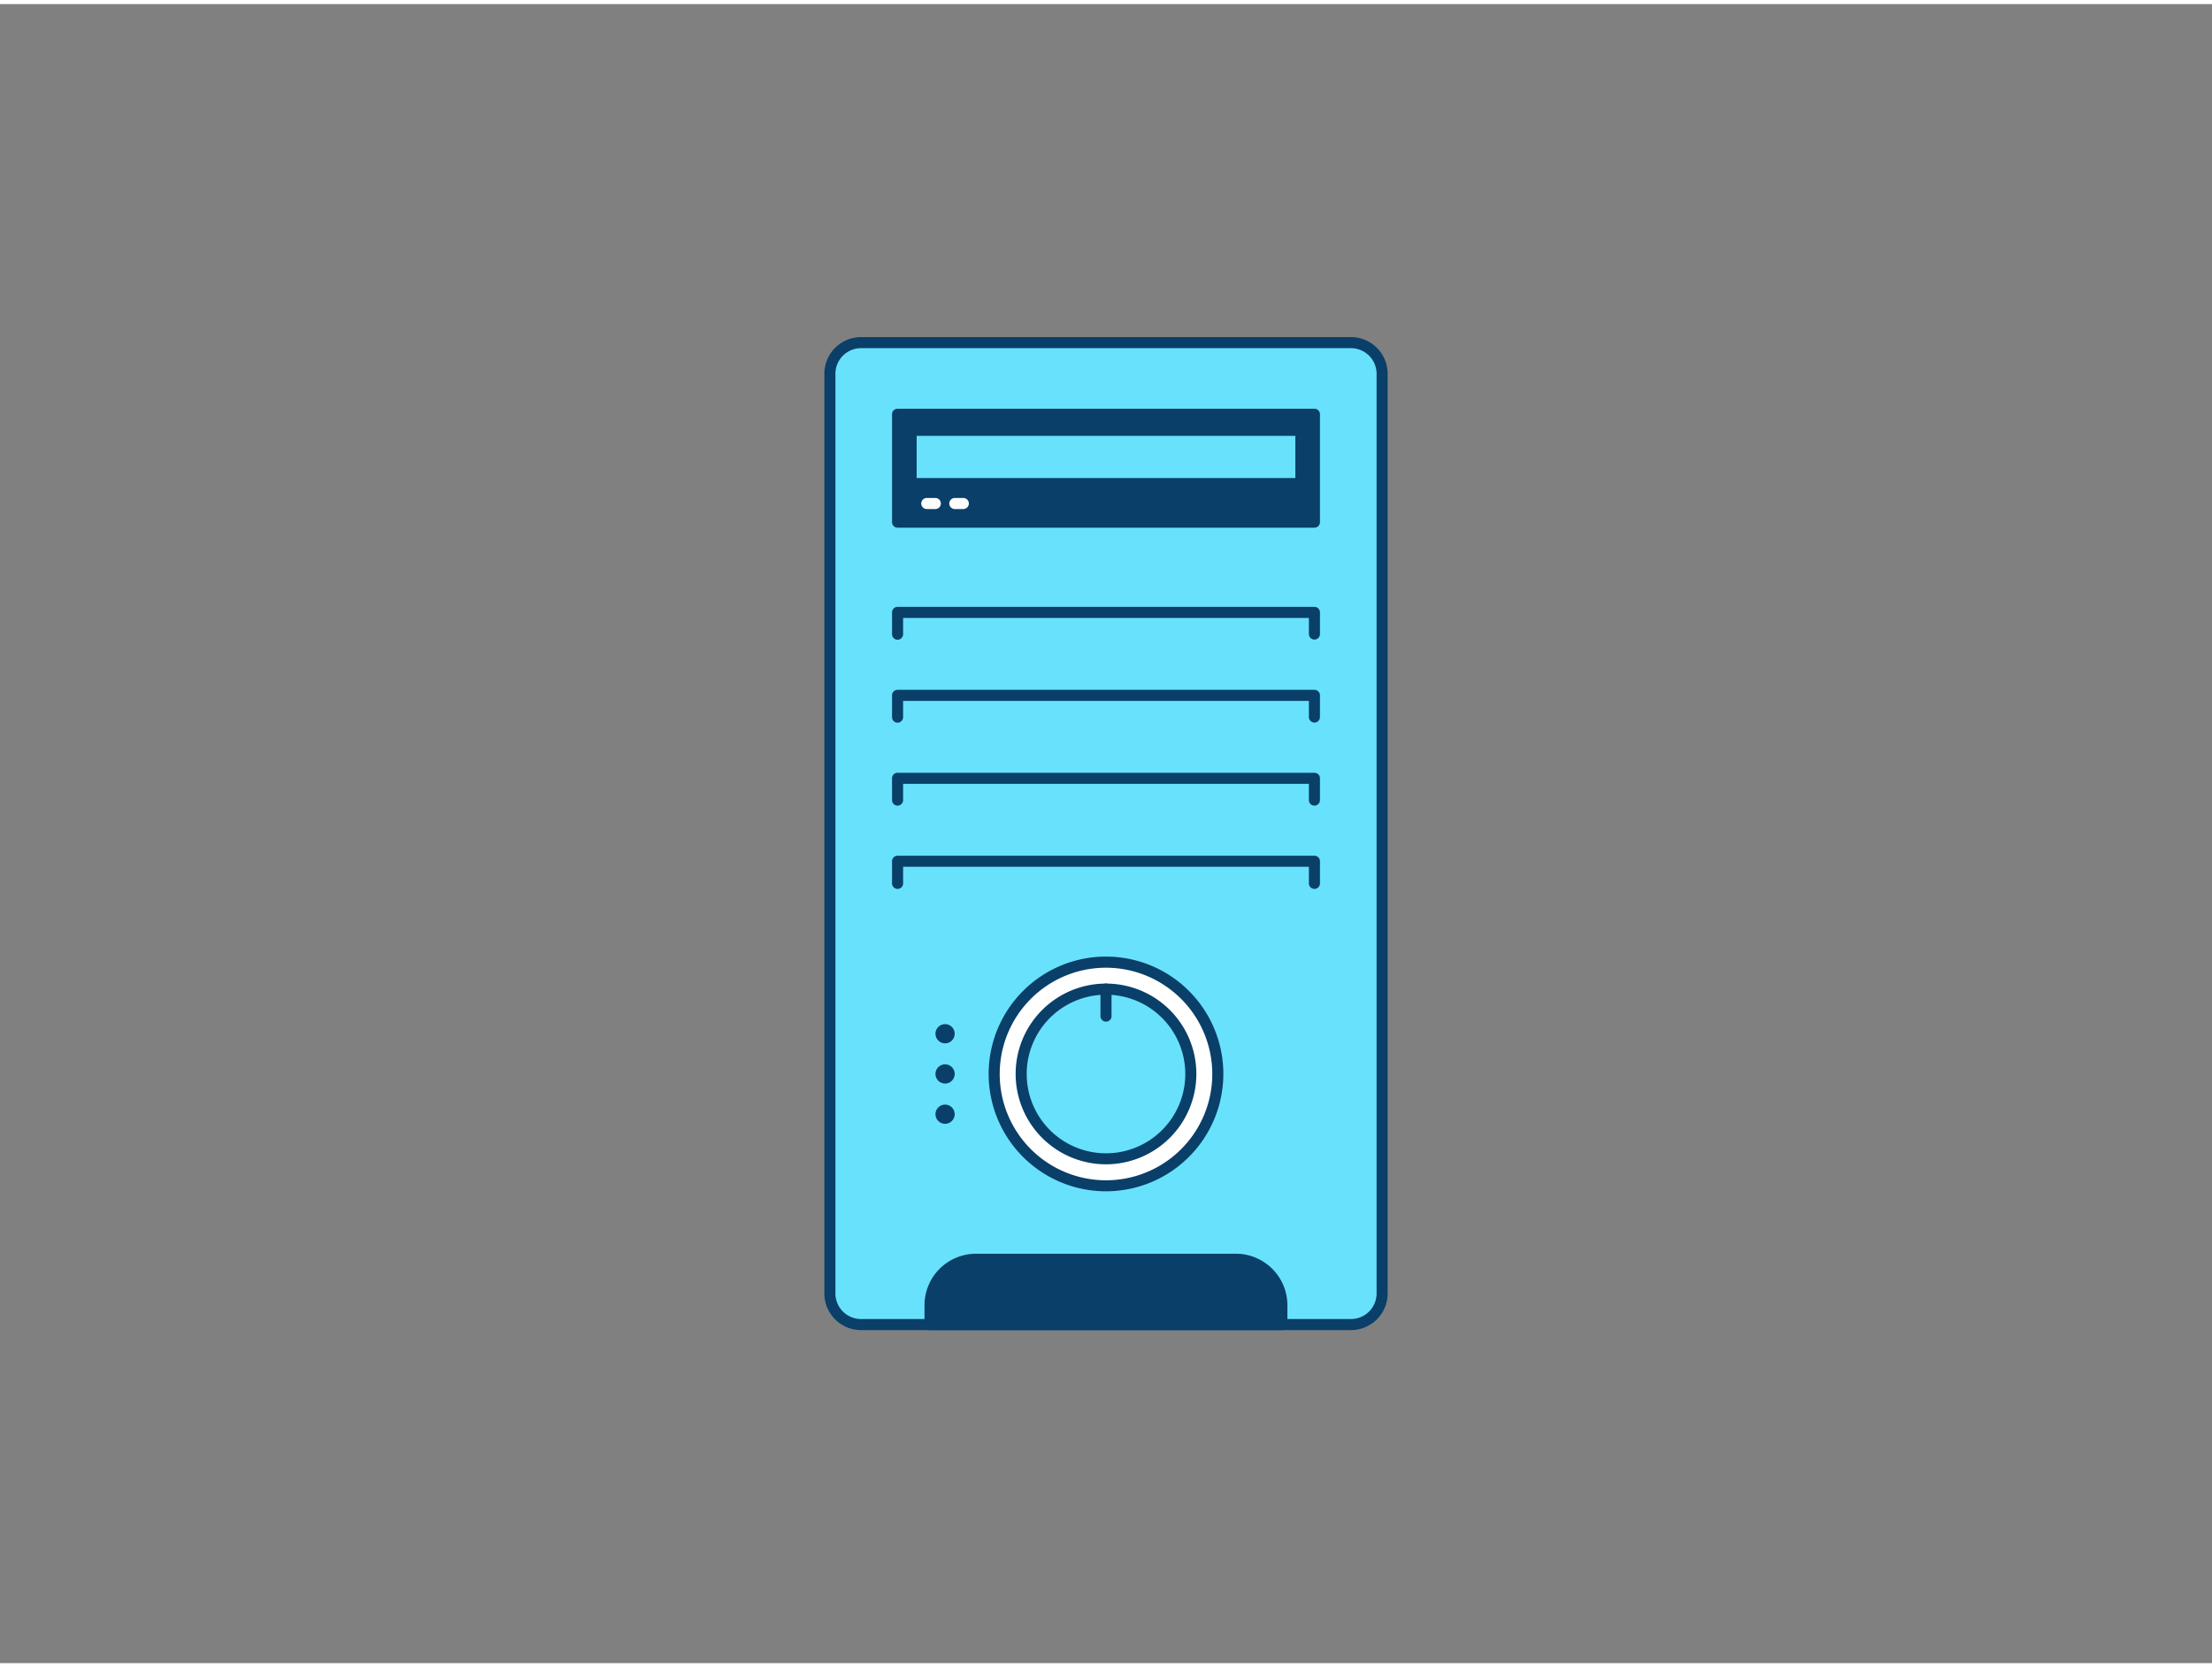 <svg id="_490_cpu_outline" data-name="#490_cpu_outline" xmlns="http://www.w3.org/2000/svg" viewBox="0 0 400 300" width="406" height="306" class="illustration styles_illustrationTablet__1DWOa"><rect x="0" y="0" width="400" height="300" fill="#808080" stroke="none"/><rect x="150.07" y="61.22" width="99.87" height="177.55" rx="5.63" fill="#68e1fd"></rect><path d="M244.31,239.78H155.69a6.64,6.64,0,0,1-6.62-6.63V66.85a6.64,6.64,0,0,1,6.62-6.63h88.62a6.64,6.64,0,0,1,6.62,6.63v166.3A6.64,6.64,0,0,1,244.31,239.78ZM155.69,62.22a4.63,4.63,0,0,0-4.62,4.63v166.3a4.63,4.63,0,0,0,4.62,4.63h88.62a4.63,4.63,0,0,0,4.62-4.63V66.85a4.63,4.63,0,0,0-4.62-4.63Z" fill="#093f68"></path><circle cx="200" cy="193.46" r="20.22" fill="#fff"></circle><path d="M200,214.68a21.22,21.22,0,1,1,21.22-21.22A21.24,21.24,0,0,1,200,214.68Zm0-40.43a19.22,19.22,0,1,0,19.22,19.21A19.24,19.24,0,0,0,200,174.25Z" fill="#093f68"></path><circle cx="200" cy="193.46" r="15.34" fill="#68e1fd"></circle><path d="M200,209.8a16.34,16.34,0,1,1,16.34-16.34A16.36,16.36,0,0,1,200,209.8Zm0-30.67a14.34,14.34,0,1,0,14.34,14.33A14.35,14.35,0,0,0,200,179.13Z" fill="#093f68"></path><path d="M200,184a1,1,0,0,1-1-1v-4.88a1,1,0,0,1,2,0V183A1,1,0,0,1,200,184Z" fill="#093f68"></path><path d="M176.49,227h47a8.3,8.3,0,0,1,8.3,8.3v3.51a0,0,0,0,1,0,0H168.18a0,0,0,0,1,0,0v-3.51A8.3,8.3,0,0,1,176.49,227Z" fill="#093f68"></path><path d="M231.82,239.78H168.18a1,1,0,0,1-1-1v-3.51a9.32,9.32,0,0,1,9.31-9.3h47a9.32,9.32,0,0,1,9.31,9.3v3.51A1,1,0,0,1,231.82,239.78Zm-62.64-2h61.64v-2.51a7.31,7.31,0,0,0-7.31-7.3h-47a7.31,7.31,0,0,0-7.31,7.3Z" fill="#093f68"></path><rect x="162.31" y="74.18" width="75.37" height="19.5" fill="#093f68"></rect><path d="M237.69,94.68H162.31a1,1,0,0,1-1-1V74.17a1,1,0,0,1,1-1h75.38a1,1,0,0,1,1,1V93.68A1,1,0,0,1,237.69,94.68Zm-74.38-2h73.38V75.17H163.31Z" fill="#093f68"></path><path d="M237.69,114.91a1,1,0,0,1-1-1V111H163.31v2.94a1,1,0,1,1-2,0V110a1,1,0,0,1,1-1h75.38a1,1,0,0,1,1,1v3.94A1,1,0,0,1,237.69,114.91Z" fill="#093f68"></path><path d="M237.69,129.92a1,1,0,0,1-1-1V126H163.31v2.94a1,1,0,1,1-2,0V125a1,1,0,0,1,1-1h75.38a1,1,0,0,1,1,1v3.94A1,1,0,0,1,237.69,129.92Z" fill="#093f68"></path><path d="M237.69,144.94a1,1,0,0,1-1-1V141H163.31v2.94a1,1,0,0,1-2,0V140a1,1,0,0,1,1-1h75.38a1,1,0,0,1,1,1v3.94A1,1,0,0,1,237.69,144.94Z" fill="#093f68"></path><path d="M237.69,160a1,1,0,0,1-1-1V156H163.31V159a1,1,0,0,1-2,0V155a1,1,0,0,1,1-1h75.38a1,1,0,0,1,1,1V159A1,1,0,0,1,237.69,160Z" fill="#093f68"></path><rect x="164.76" y="77.08" width="70.48" height="9.63" fill="#68e1fd"></rect><path d="M235.24,87.7H164.76a1,1,0,0,1-1-1V77.08a1,1,0,0,1,1-1h70.48a1,1,0,0,1,1,1V86.7A1,1,0,0,1,235.24,87.7Zm-69.48-2h68.48V78.08H165.76Z" fill="#093f68"></path><path d="M174.2,91.31h-1.54a1,1,0,0,1,0-2h1.54a1,1,0,0,1,0,2Z" fill="#fff"></path><path d="M169.14,91.31h-1.55a1,1,0,1,1,0-2h1.55a1,1,0,0,1,0,2Z" fill="#fff"></path><circle cx="170.9" cy="186.19" r="1.74" fill="#093f68"></circle><circle cx="170.9" cy="193.46" r="1.74" fill="#093f68"></circle><circle cx="170.9" cy="200.74" r="1.74" fill="#093f68"></circle></svg>